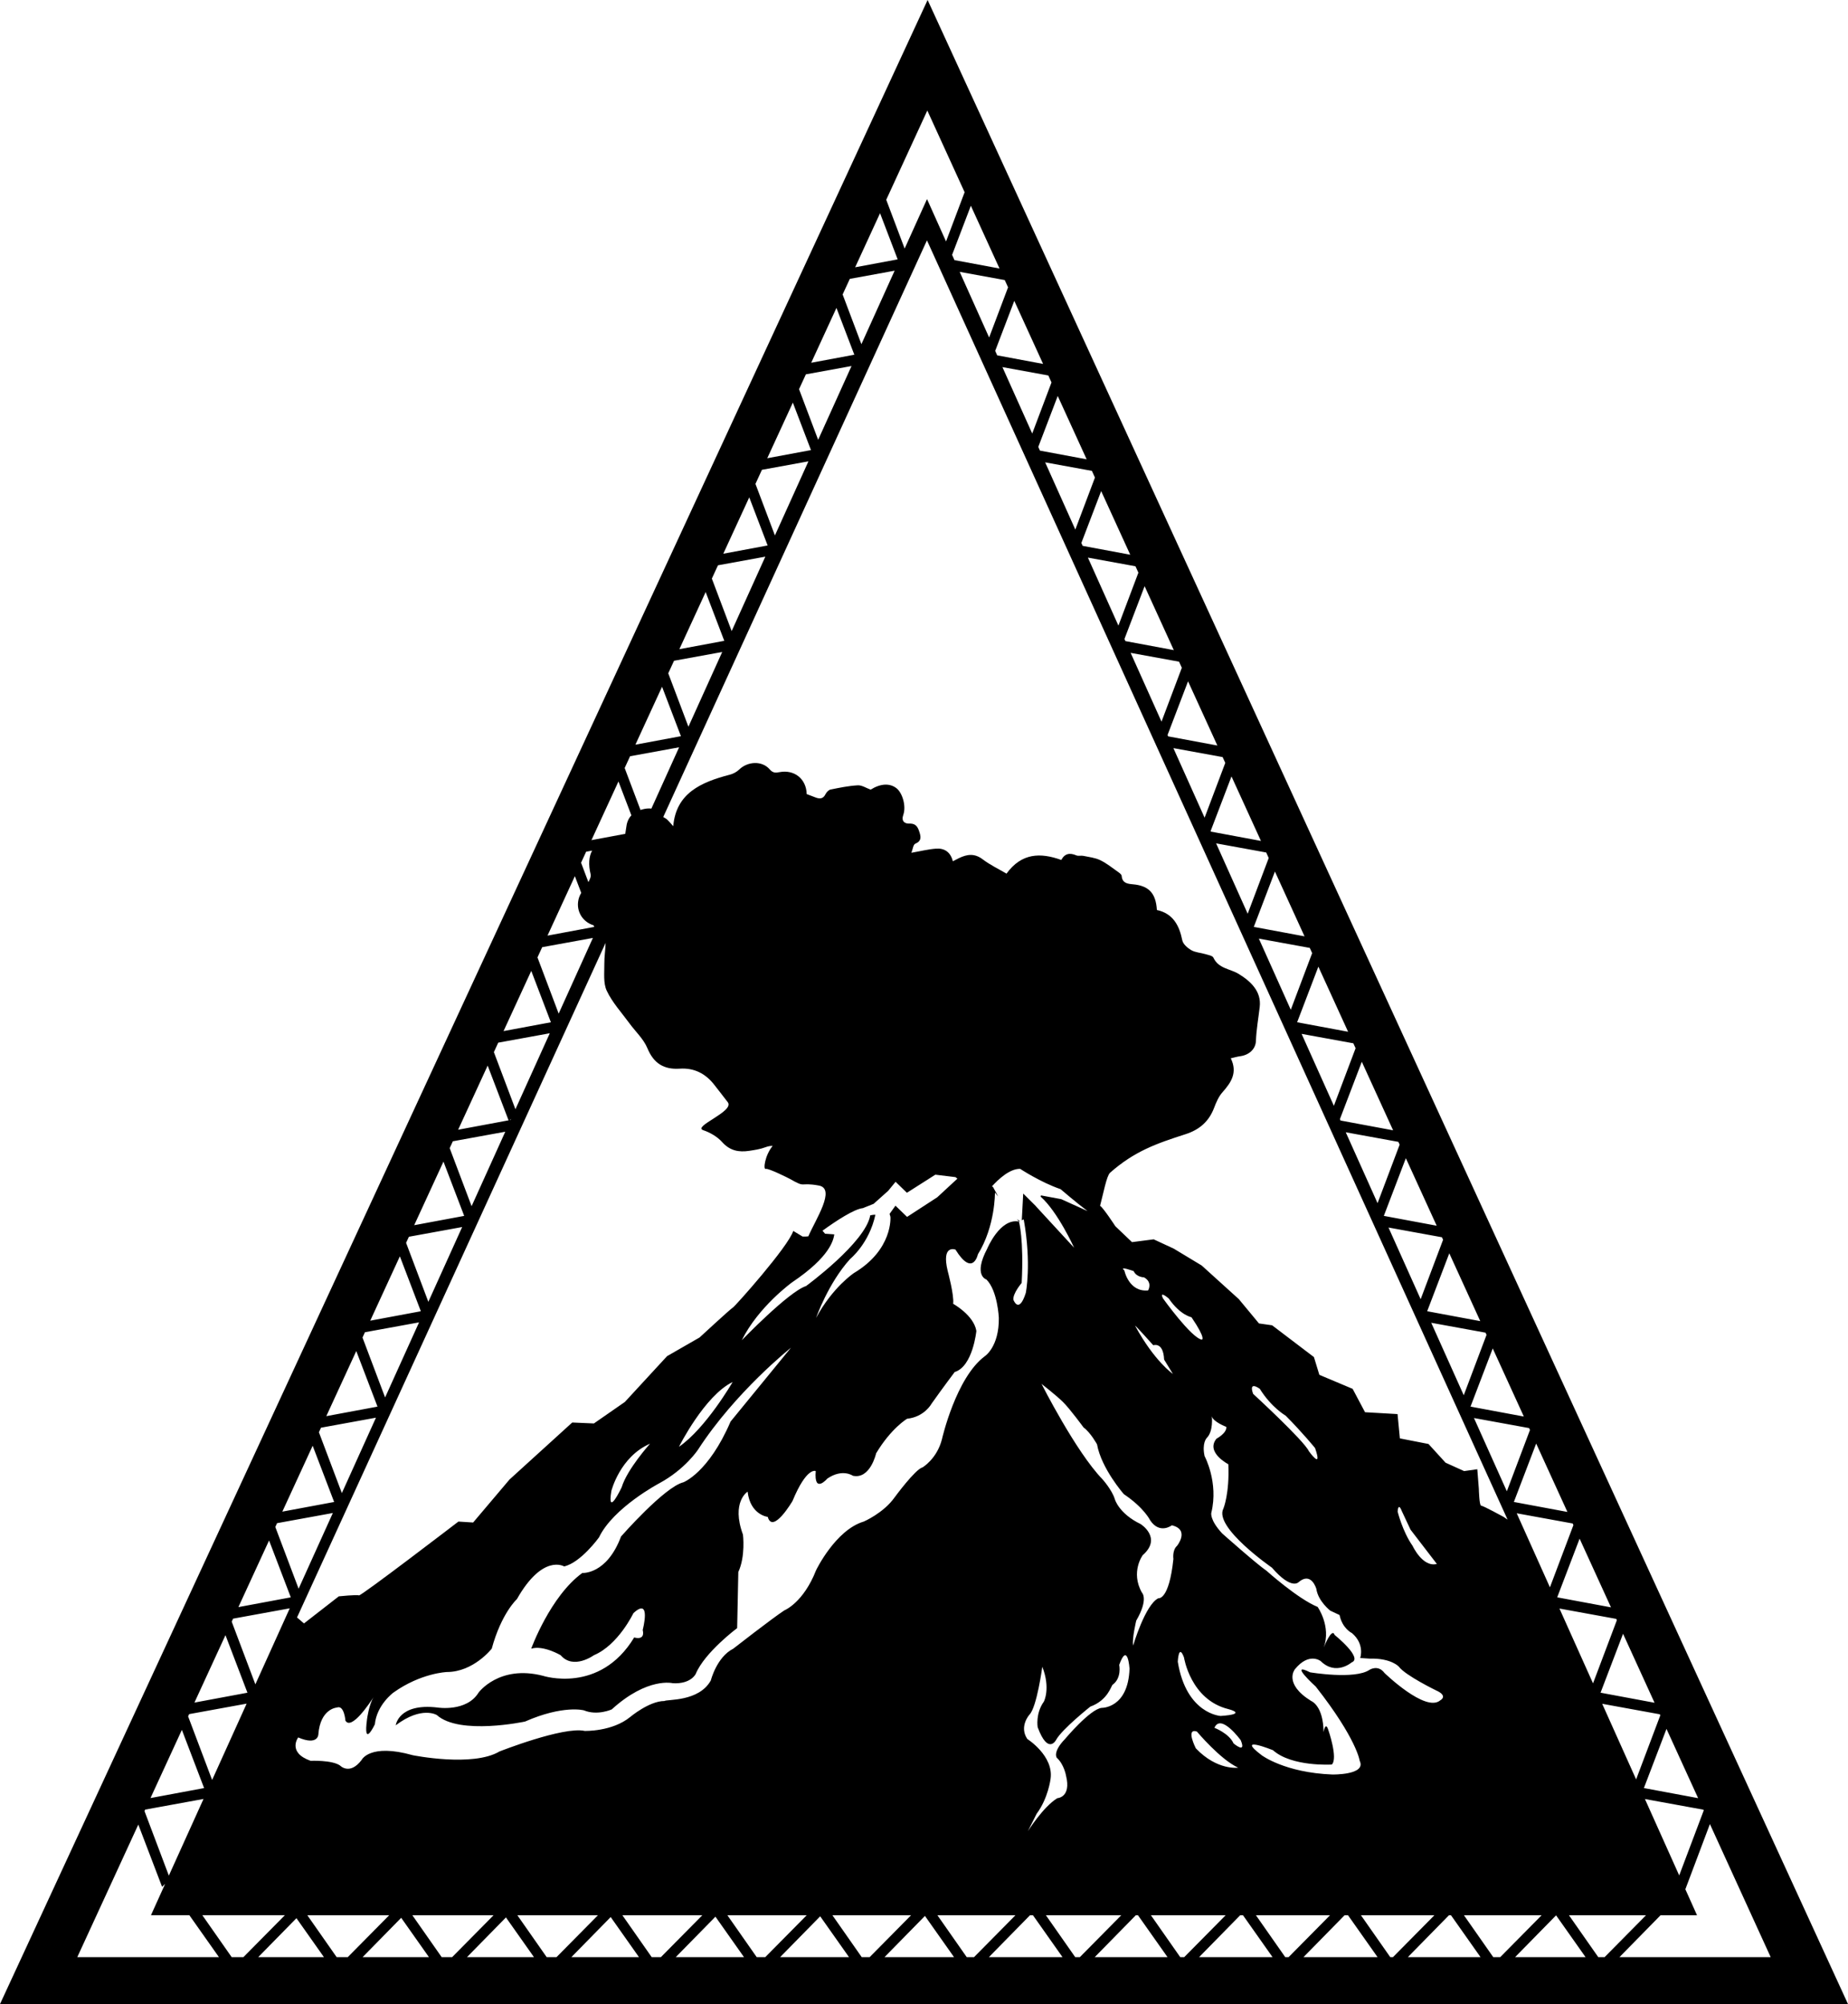 <?xml version="1.0" encoding="UTF-8"?><svg id="Layer_2" xmlns="http://www.w3.org/2000/svg" viewBox="0 0 460.878 499.795"><g id="Layer_11"><polygon points="253.582 304.007 254.112 304.648 254.33 304.549 253.582 304.007"/><path d="m231.34,0L0,499.795h460.878L231.34,0ZM57.774,488.084l-7.312-10.45h20.581l-10.332,10.45h-2.937Zm-10.6-60.6l14.337-2.613-8.609,19.037-5.986-15.863.258-.561Zm10.96-23.81l14.126-2.575-8.574,18.959-5.899-15.632.346-.752Zm10.96-23.81l13.916-2.537-8.539,18.881-5.812-15.402.434-.943Zm10.96-23.81l13.706-2.498-8.503,18.804-5.725-15.171.522-1.135Zm10.96-23.81l13.495-2.46-8.468,18.726-5.638-14.94.61-1.326Zm10.96-23.81l13.285-2.421-8.433,18.648-5.551-14.709.698-1.517Zm10.96-23.81l13.075-2.383-8.398,18.57-5.464-14.478.787-1.709Zm14.204-5.281l.318-.302-.12.265-.198.037Zm-2.882-19.315l12.857-2.344-8.57,18.95-5.375-14.245,1.087-2.362Zm10.96-23.81l12.647-2.305-8.534,18.872-5.288-14.014,1.175-2.553Zm9.697-21.065l1.263-2.745,1.492-.272c-.804,1.467-.967,3.476-.371,5.908.14.57-.223,1.33-.559,1.947l-1.826-4.838Zm12.224-26.555l12.226-2.229-6.91,15.281c-.727-.094-1.511.002-2.331.225-.135.037-.258.084-.387.127l-3.95-10.468,1.351-2.936Zm10.96-23.81l12.016-2.19-8.429,18.639-5.027-13.321,1.44-3.127Zm10.96-23.81l11.806-2.152-8.394,18.561-4.94-13.091,1.528-3.319Zm10.96-23.81l11.596-2.114-8.358,18.483-4.853-12.86,1.616-3.51Zm10.96-23.81l11.385-2.075-8.323,18.405-4.766-12.629,1.704-3.701Zm10.96-23.81l11.175-2.037-8.288,18.328-4.679-12.398,1.792-3.892Zm-60.911,165.608c-.037,1.709-.329,3.428-.312,5.14.024,2.291-.306,4.865.608,6.801,1.387,2.936,3.701,5.437,5.647,8.104,1.507,2.066,3.53,3.905,4.476,6.196,1.581,3.826,4.131,5.374,8.079,5.118,3.624-.235,6.46,1.238,8.647,4.076,1.107,1.437,2.245,2.85,3.335,4.3,1.73,2.301-8.907,6.037-6.105,6.977,1.723.578,3.506,1.629,4.705,2.967,1.937,2.161,4.164,2.564,6.751,2.171,1.348-.205,2.729-.408,3.994-.883.697-.262,1.298-.371,1.836-.336-1.909,2.278-2.436,5.995-1.702,5.727.595-.217,5.553,2.234,6.058,2.524,4.069,2.338,2.198.713,7.171,1.625,4.312.791-.816,8.464-2.627,12.667-.77.093-1.441.048-1.441.048l-2.317-1.398c-1.255,3.962-14.577,18.879-15.06,19.112-.483.233-8.302,7.458-8.302,7.458l-8.109,4.661-10.523,11.42-7.723,5.361-5.406-.233-15.639,14.217-9.074,10.721-3.668-.233s-24.327,18.646-24.81,18.413c-.483-.233-5.02.233-5.02.233l-8.688,6.759-1.732-1.493,76.951-168.22Zm151.192,118.049c.322,1.398,3.604,2.641,3.604,2.641.193,1.554-2.446,2.952-2.446,2.952-2.767,3.418,2.96,6.371,2.96,6.371.322,7.303-1.223,11.032-1.223,11.032-2.51,4.661,12.099,14.761,12.099,14.761,4.956,5.749,6.693,3.574,6.693,3.574,3.154-2.641,4.376,1.709,4.376,1.709.451,3.108,3.475,5.438,3.475,5.438l2.317,1.088c.708,3.418,3.089,4.506,3.089,4.506,3.282,2.797,2.059,6.215,2.059,6.215l2.317.155c5.47-.155,7.337,2.02,7.337,2.02,1.609,2.175,9.268,5.904,9.268,5.904,3.154,1.398,1.03,2.486,1.03,2.486-3.668,3.108-13.901-6.837-13.901-6.837-1.609-2.175-3.733-.777-3.733-.777-3.668,2.486-14.802.622-14.802.622-5.599-2.797,1.416,3.574,1.416,3.574,10.233,13.052,10.941,18.49,10.941,18.49,1.738,3.574-6.822,3.418-6.822,3.418-11.906-.466-17.634-4.817-17.634-4.817-6.758-5.128,2.832-1.243,2.832-1.243,4.698,4.195,14.674,3.574,14.674,3.574,1.609-1.554-.901-8.701-.901-8.701-.708-2.175-1.158.622-1.158.622-.064-6.681-3.089-7.769-3.089-7.769-7.015-4.351-4.055-7.924-4.055-7.924,3.54-4.351,6.436-2.02,6.436-2.02,3.797,3.729,7.723.311,7.723.311,2.896-1.088-4.248-6.837-4.248-6.837-.708-2.02-2.703,3.108-2.703,3.108,1.866-5.283-1.545-10.1-1.545-10.1-4.956-2.02-12.743-9.012-12.743-9.012-2.51-1.709-11.07-9.323-11.07-9.323-3.154-3.418-2.703-5.128-2.703-5.128,1.866-7.614-1.673-14.14-1.673-14.14-.708-3.263.515-4.506.515-4.506,1.738-1.709,1.287-5.438,1.287-5.438Zm11.971-6.837c2.896,4.661,6.436,6.681,6.436,6.681,4.183,4.195,7.337,8.08,7.337,8.08,1.995,5.749-1.545.777-1.545.777-1.223-2.641-13.901-14.295-13.901-14.295-1.223-3.418,1.673-1.243,1.673-1.243Zm34.367,30.61c.193-2.486,1.03-.155,1.03-.155l2.188,4.661,6.565,8.546c-3.54.932-6.05-4.506-6.05-4.506-2.51-3.574-3.733-8.546-3.733-8.546ZM251.403,71.658l-4.721,12.51-7.345-16.37,11.239,2.048.828,1.812Zm10.834,23.72l-4.808,12.741-7.433-16.567,11.447,2.086.794,1.739Zm10.834,23.72l-4.895,12.972-7.521-16.763,11.655,2.124.761,1.666Zm10.834,23.72l-4.982,13.203-7.609-16.959,11.864,2.162.728,1.594Zm10.834,23.72l-5.069,13.434-7.697-17.155,12.072,2.2.695,1.521Zm10.834,23.72l-5.156,13.665-7.785-17.351,12.281,2.238.661,1.448Zm10.834,23.72l-5.244,13.896-7.873-17.547,12.489,2.276.628,1.375Zm10.834,23.72l-5.331,14.127-7.961-17.743,12.697,2.314.595,1.302Zm10.834,23.72l-5.418,14.358-8.049-17.939,12.906,2.352.561,1.229Zm10.983,24.046l-5.506,14.592-7.933-17.68,13.121,2.392.318.696Zm10.834,23.72l-5.593,14.823-8.021-17.876,13.329,2.429.285.624Zm10.834,23.72l-5.681,15.054-8.109-18.072,13.538,2.468.252.551Zm10.834,23.72l-5.768,15.285-8.197-18.268,13.746,2.506.218.478Zm10.834,23.72l-5.855,15.515-8.285-18.464,13.955,2.544.185.405Zm10.834,23.72l-5.942,15.746-8.373-18.66,14.163,2.582.152.332Zm10.834,23.72l-6.029,15.977-8.461-18.856,14.371,2.619.119.259Zm-105.275,13.053s-5.213.777-10.555-4.817c0,0-2.639-5.128.257-4.195,0,0,5.857,6.992,10.297,9.012Zm-5.921-9.944c1.609-3.729,6.565,3.108,6.565,3.108,1.48,3.574-1.802.777-1.802.777-1.094-2.486-4.763-3.885-4.763-3.885Zm3.475-4.661s5.084,1.243-1.931,1.709c0,0-8.56-.466-10.683-13.518,0,0,.193-4.661,1.545-1.088,0,0,1.609,10.566,11.07,12.897Zm-6.629-92.14c-2.639-.466-9.654-10.255-9.654-10.255-1.094-2.175,1.416,0,1.416,0,2.896,4.195,5.664,4.661,5.664,4.661,3.797,5.594,2.574,5.594,2.574,5.594Zm-9.396,4.972l2.188,3.574s-4.569-3.108-9.396-11.964c-.326-.598,4.505,4.817,4.505,4.817,0,0,2.51-.932,2.703,3.574Zm-3.99-17.247c-4.827.466-5.921-4.972-5.921-4.972-1.48-1.243,2.317.155,2.317.155.708,1.554,2.574,1.554,2.574,1.554,2.252,1.243,1.03,3.263,1.03,3.263Zm-6.05,50.809c5.084,3.418,6.565,6.526,6.565,6.526,2.381,3.574,5.406,1.243,5.406,1.243,4.569,1.088,1.287,5.128,1.287,5.128-1.223,1.088-.901,3.263-.901,3.263-1.094,10.41-3.733,9.789-3.733,9.789-3.282,1.554-6.307,11.809-6.307,11.809-.322-1.709.772-6.215.772-6.215,3.154-5.438,1.416-6.992,1.416-6.992-2.896-5.128.193-9.323.193-9.323,4.956-4.351-.515-7.769-.515-7.769-5.47-2.641-6.436-6.215-6.436-6.215-.708-2.331-3.089-4.972-3.089-4.972-6.629-6.837-15.188-23.773-15.188-23.773,0,0,3.604,2.797,5.342,4.506s5.149,6.371,5.149,6.371c1.738,1.243,3.347,4.195,3.347,4.195,1.094,6.06,6.693,12.43,6.693,12.43Zm-16.733,65.726c1.866,1.709,2.317,4.506,2.317,4.506,1.351,5.438-2.188,5.594-2.188,5.594-3.54,2.175-7.337,8.235-7.337,8.235l2.188-4.351c2.896-3.885,3.475-8.701,3.475-8.701.837-5.749-5.792-9.944-5.792-9.944-2.124-3.108.515-6.06.515-6.06,1.866-1.865,3.218-11.964,3.218-11.964,2.124,5.438.386,8.701.386,8.701-2.124,2.952-1.545,6.371-1.545,6.371,2.639,7.147,4.634,3.108,4.634,3.108,1.48-2.641,8.495-8.235,8.495-8.235,4.312-1.554,5.213-5.128,5.535-5.438,2.381-1.709,1.673-4.972,1.673-4.972,2.124-5.904,2.574.932,2.574.932-.322,9.944-6.951,9.789-6.951,9.789-2.896.311-9.139,7.769-9.139,7.769-3.154,3.263-2.059,4.661-2.059,4.661Zm1.094-139.298l-5.02-.932-.119.286c4.304,3.772,8.373,12.765,8.373,12.765l-9.557-10.372.003-.024-3.14-3.122-.356,6.67.485-.222c1.995,11.187.515,18.335.515,18.335-1.738,5.438-3.089,1.709-3.089,1.709-.193-1.554,2.06-4.195,2.06-4.195.579-10.877-.676-15.305-.676-15.305-4.73-.932-7.916,6.759-7.916,6.759-3.572,6.759-.193,7.691-.193,7.691,2.8,2.797,3.089,9.556,3.089,9.556.097,7.225-3.475,9.556-3.475,9.556-7.24,5.361-10.716,20.743-10.716,20.743-1.255,4.894-4.827,6.992-4.827,6.992-1.834.466-6.951,7.458-6.951,7.458-2.8,3.962-7.723,6.06-7.723,6.06-7.047,2.098-11.874,12.12-11.874,12.12-3.186,8.157-7.916,10.022-7.916,10.022-3.186,2.098-12.743,9.556-12.743,9.556-4.151,2.098-5.599,7.924-5.599,7.924-2.993,5.361-10.909,4.661-11.584,5.128-3.765,0-8.495,3.962-8.495,3.962-4.537,3.729-11.391,3.496-11.391,3.496-5.31-1.165-21.238,5.128-21.238,5.128-6.661,3.962-21.624.932-21.624.932-10.716-3.03-12.743,1.165-12.743,1.165-2.993,3.962-5.406,1.398-5.406,1.398-2.027-1.398-7.337-1.165-7.337-1.165-5.889-2.098-3.089-5.827-3.089-5.827,4.923,2.098,5.02-.699,5.02-.699.483-6.526,4.634-6.759,4.634-6.759,1.834-.699,2.124,3.263,2.124,3.263,1.492,2.542,6.174-4.544,7.014-5.855.042-.07.086-.139.13-.205,0,0-.046.074-.13.205-1.158,1.919-1.608,5.388-1.608,5.388-1.062,7.691,1.931,1.398,1.931,1.398.483-4.894,4.634-7.924,4.634-7.924,6.854-4.894,13.322-5.128,13.322-5.128,6.661,0,11.198-5.827,11.198-5.827,2.413-8.857,6.275-12.353,6.275-12.353,6.468-11.42,11.777-8.157,11.777-8.157,4.151-.932,8.688-7.225,8.688-7.225,3.572-7.458,15.06-13.518,15.06-13.518,6.468-3.496,9.654-8.39,9.654-8.39,9.364-14.45,23.169-25.405,23.169-25.405l-15.06,18.413c-5.503,12.819-11.778,15.15-11.778,15.15-4.73,1.165-15.542,13.518-15.542,13.518-3.572,9.556-9.654,9.09-9.654,9.09-8.013,5.827-12.743,18.879-12.743,18.879,2.993-.932,7.337,1.631,7.337,1.631,3.186,3.729,8.302,0,8.302,0,6.082-2.564,9.847-10.488,9.847-10.488,4.537-4.195,2.317,4.195,2.317,4.195.676,2.797-2.124,1.865-2.124,1.865-8.592,14.217-22.783,9.556-22.783,9.556-10.909-2.797-16.025,4.195-16.025,4.195-2.993,4.894-10.233,3.729-10.233,3.729-9.75-1.165-10.426,4.428-10.426,4.428,6.468-4.894,10.233-2.564,10.233-2.564,5.696,5.128,22.01,1.632,22.01,1.632,9.557-4.195,14.674-2.797,14.674-2.797,3.379,1.398,6.951-.233,6.951-.233,8.978-8.157,15.253-6.526,15.253-6.526,4.537.233,5.696-2.331,5.696-2.331,2.22-5.361,10.329-11.42,10.329-11.42l.29-13.984c1.834-3.962,1.159-9.323,1.159-9.323-2.993-8.157,1.158-10.721,1.158-10.721.676,5.827,5.02,6.293,5.02,6.293,1.255,4.428,6.178-3.962,6.178-3.962,3.572-8.624,5.792-7.458,5.792-7.458-.483,5.827,2.896,1.865,2.896,1.865,3.765-2.564,6.371-.699,6.371-.699,4.344.932,5.792-5.594,5.792-5.594,3.765-6.293,7.723-8.624,7.723-8.624,4.344-.466,6.082-3.729,6.082-3.729,2.8-3.962,5.792-7.924,5.792-7.924,4.537-1.398,5.406-10.255,5.406-10.255-.676-3.962-5.792-6.759-5.792-6.759.29-2.098-1.352-8.157-1.352-8.157-1.641-6.759,1.931-5.361,1.931-5.361,4.344,6.992,5.599,1.165,5.599,1.165,4.344-6.992,4.248-15.383,4.248-15.383l.794.958-1.276-2.357-.272-.146c1.609-1.783,4.439-4.428,7.037-4.374,0,0,5.13,3.375,10.085,5.067,0,0,3.966,3.406,6.734,5.467l-6.593-2.985Zm-112.176,72.795s2.124-8.546,9.654-11.809c0,0-5.728,6.371-7.079,10.877,0,0-3.668,7.769-2.574.932Zm16.862-11.032s6.371-12.741,13.386-16.159c0,0-6.629,11.498-13.386,16.159Zm64.422-62.23l-7.53,4.894-2.896-2.797-1.472,2.05c.081.216.154.462.217.747,0,0,.676,8.157-9.075,13.984,0,0-5.31,3.496-9.461,11.187,0,0,2.993-8.624,8.495-14.683,0,0,4.749-3.826,6.289-11.031-.355.004-.792.042-1.283.152-1.159,6.765-16.011,17.639-16.011,17.639-4.344,1.398-16.025,13.518-16.025,13.518,4.151-8.39,12.55-14.45,12.55-14.45,9.604-6.452,10.307-10.65,10.522-11.955l-2.316-.164s-.281-.397-.63-.749c3.399-2.469,7.916-5.417,10.067-5.631l2.686-1.074,3.626-3.241,1.853-2.256,2.82,2.739,7.09-4.512,5.022.609.484.377-5.022,4.648Zm176.485,150.073l14.58,2.657.085.187-6.116,16.208-8.549-19.052Zm-.258-2.737l5.634-14.756,7.891,17.276-13.525-2.52Zm-10.81-23.783l5.61-14.694,7.857,17.203-13.468-2.509Zm-10.81-23.783l5.587-14.632,7.824,17.131-13.411-2.498Zm-10.81-23.783l5.563-14.57,7.791,17.058-13.354-2.488Zm-10.81-23.783l5.539-14.508,7.758,16.985-13.297-2.477Zm-10.81-23.783l5.516-14.446,7.724,16.912-13.24-2.467Zm-10.81-23.783l5.492-14.384,7.691,16.84-13.183-2.456Zm-10.806-23.782l-.151-.337,5.465-14.313,7.808,17.095-13.122-2.445Zm-10.815-24.504l5.294-13.867,7.415,16.235-12.709-2.368Zm-10.81-23.783l5.271-13.805,7.382,16.162-12.652-2.357Zm-10.703-23.763l-.062-.138,5.202-13.624,7.348,16.089-12.488-2.327Zm-10.658-23.754l-.15-.334,5.114-13.394,7.315,16.016-12.279-2.288Zm-10.658-23.754l-.238-.53,5.027-13.165,7.282,15.943-12.071-2.249Zm-10.658-23.754l-.326-.726,4.939-12.935,7.249,15.871-11.862-2.21Zm-10.658-23.754l-.414-.922,4.851-12.705,7.215,15.798-11.653-2.171Zm-10.658-23.754l-.501-1.118,4.763-12.476,7.182,15.725-11.444-2.132Zm-10.658-23.754l-.589-1.313,4.676-12.246,7.149,15.652-11.235-2.093Zm137.967,314.125l-1.014-.7s-5.116-2.797-5.599-2.797c-.483,0-.579-4.195-.579-4.195l-.386-4.894-3.282.466-4.634-2.098-4.248-4.661-7.144-1.398-.579-6.06-8.109-.466-3.089-5.827-8.302-3.496-1.352-4.428-10.426-7.924-3.282-.466-5.02-6.06-9.268-8.39-6.951-4.195-5.02-2.331-5.406.699-4.151-3.962s-3.052-4.687-3.811-5.096c.807-3.023,1.623-7.482,2.496-8.252,6.046-5.329,11.443-7.243,18.809-9.606,3.513-1.127,5.861-3.192,7.154-6.628.509-1.353,1.127-2.772,2.067-3.832,2.166-2.443,3.816-4.893,2.072-8.471.873-.197,1.592-.418,2.327-.515,2.276-.3,3.865-1.807,3.943-3.806.112-2.885.623-5.666.949-8.497.445-3.853-2.215-6.375-5.264-8.234-2.121-1.294-5.015-1.295-6.286-4.043-.233-.505-1.307-.672-2.024-.889-1.158-.35-2.467-.396-3.479-.976-.94-.54-2.066-1.512-2.258-2.466-.761-3.78-2.346-6.69-6.337-7.559-.248-4.189-2.012-6.056-5.98-6.411-1.394-.125-2.65-.29-2.802-2.102-.028-.336-.495-.695-.836-.933-1.475-1.032-2.895-2.199-4.5-2.975-1.284-.621-2.799-.781-4.225-1.08-.567-.119-1.241.097-1.746-.119-1.603-.687-2.888-.499-3.745,1.141-5.246-1.886-9.915-1.745-13.667,3.408-1.974-1.163-4.109-2.172-5.947-3.571-2.021-1.538-3.896-1.267-5.918-.291-.453.219-.895.46-1.52.782-.568-2.312-2.107-3.3-4.193-3.149-1.899.138-3.774.615-6.148,1.028.353-.885.463-2.047.966-2.255,1.472-.608,1.465-1.541,1.095-2.734-.391-1.262-.797-2.347-2.559-2.288-1.207.041-2.07-.605-1.511-2.2.751-2.144-.203-5.46-1.719-6.63-1.696-1.308-3.996-1.153-6.426.36-1.135-.405-2.196-1.133-3.212-1.075-2.279.129-4.546.594-6.791,1.053-.488.1-1.021.673-1.26,1.162-.573,1.171-1.41,1.21-2.442.827-.769-.285-1.533-.582-2.251-.856-.087-3.768-3.041-6.16-6.75-5.472-1.039.193-1.672.234-2.492-.712-1.891-2.181-5.46-1.99-7.58.053-.662.639-1.493,1.073-2.384,1.305-7.124,1.853-13.378,4.59-14.072,12.838-.453-.5-.962-1.128-1.543-1.681-.265-.251-.656-.402-.953-.61L231.178,59.943l144.813,319.054ZM213.27,66.658l6.208-13.485,4.395,11.51-10.602,1.975Zm-4.665,10.134l4.457,11.673-10.753,2.003,6.296-13.677Zm-10.873,23.62l4.519,11.836-10.903,2.031,6.384-13.868Zm-10.873,23.619l4.582,12-11.053,2.059,6.472-14.059Zm-10.873,23.62l4.644,12.163-11.203,2.087,6.56-14.25Zm-10.873,23.619l4.706,12.326-11.354,2.115,6.648-14.441Zm-10.873,23.619l3.227,8.452c-.653.68-1.085,1.571-1.24,2.718-.085.631-.186,1.26-.291,1.891l-8.431,1.571,6.735-14.632Zm-10.873,23.62l1.592,4.17c-.212.35-.399.709-.526,1.089-1.03,3.073.661,6.101,3.614,6.999l.15.394-11.654,2.171,6.823-14.823Zm-10.873,23.619l4.893,12.815-11.805,2.199,6.911-15.014Zm-10.873,23.619l5.212,13.651-12.574,2.343,7.362-15.994Zm-11.023,23.946l5.168,13.535-12.468,2.323,7.3-15.858Zm-10.873,23.619l5.23,13.698-12.618,2.351,7.388-16.049Zm-10.873,23.62l5.293,13.862-12.768,2.379,7.476-16.24Zm-10.873,23.619l5.355,14.025-12.919,2.407,7.564-16.431Zm-10.873,23.62l5.417,14.188-13.069,2.435,7.652-16.623Zm-10.873,23.62l5.479,14.351-13.219,2.463,7.74-16.814Zm-10.873,23.619l5.542,14.514-13.369,2.491,7.828-17.005Zm-9.152,19.882l14.547-2.651-8.644,19.115-6.073-16.094.17-.369Zm37.725,27.079l6.852,9.712h-16.379l9.528-9.712Zm10.025,9.712l-7.312-10.45h20.422l-10.332,10.45h-2.778Zm16.099-9.805l6.918,9.805h-16.538l9.62-9.805Zm10.091,9.805l-7.312-10.45h20.264l-10.332,10.45h-2.62Zm16.033-9.899l6.984,9.899h-16.696l9.712-9.899Zm10.156,9.899l-7.312-10.45h20.105l-10.332,10.45h-2.461Zm15.968-9.993l7.05,9.993h-16.854l9.804-9.993Zm10.222,9.993l-7.312-10.45h19.947l-10.332,10.45h-2.303Zm15.902-10.087l7.116,10.087h-17.012l9.896-10.087Zm10.288,10.087l-7.312-10.45h19.788l-10.332,10.45h-2.145Zm15.836-10.181l7.183,10.181h-17.171l9.988-10.181Zm10.353,10.181l-7.312-10.45h19.63l-10.332,10.45h-1.986Zm15.771-10.275l7.249,10.275h-17.329l10.08-10.275Zm10.419,10.275l-7.312-10.45h19.471l-10.332,10.45h-1.828Zm15.785-10.45h.73l7.372,10.45h-18.354l10.252-10.45Zm11.27,10.45l-7.312-10.45h18.806l-10.332,10.45h-1.162Zm15.122-10.45h.528l7.372,10.45h-18.152l10.252-10.45Zm11.068,10.45l-7.312-10.45h18.647l-10.332,10.45h-1.003Zm14.964-10.45h.686l7.372,10.45h-18.311l10.252-10.45Zm11.225,10.45l-7.312-10.45h18.489l-10.332,10.45h-.845Zm14.807-10.45h.845l7.372,10.45h-18.469l10.252-10.45Zm11.383,10.45l-7.312-10.45h18.33l-10.332,10.45h-.686Zm14.649-10.45h.494l7.372,10.45h-18.119l10.252-10.45Zm11.037,10.45l-7.312-10.45h19.389l-10.332,10.45h-1.745Zm15.671-10.418l7.35,10.418h-17.57l10.22-10.418Zm10.519,10.418l-7.312-10.45h19.23l-10.332,10.45h-1.586Zm15.545-10.45h9.082l-2.904-6.473,6.121-16.259,15.155,33.182h-37.706l10.252-10.45ZM240.569,47.938l-4.634,12.279-4.743-10.57-5.581,12.342-4.591-12.167,10.245-22.255,9.305,20.372ZM34.493,455.03l5.926,15.52.762-.724-3.531,7.808h9.577l7.372,10.45H19.278l15.215-33.053Z"/></g></svg>